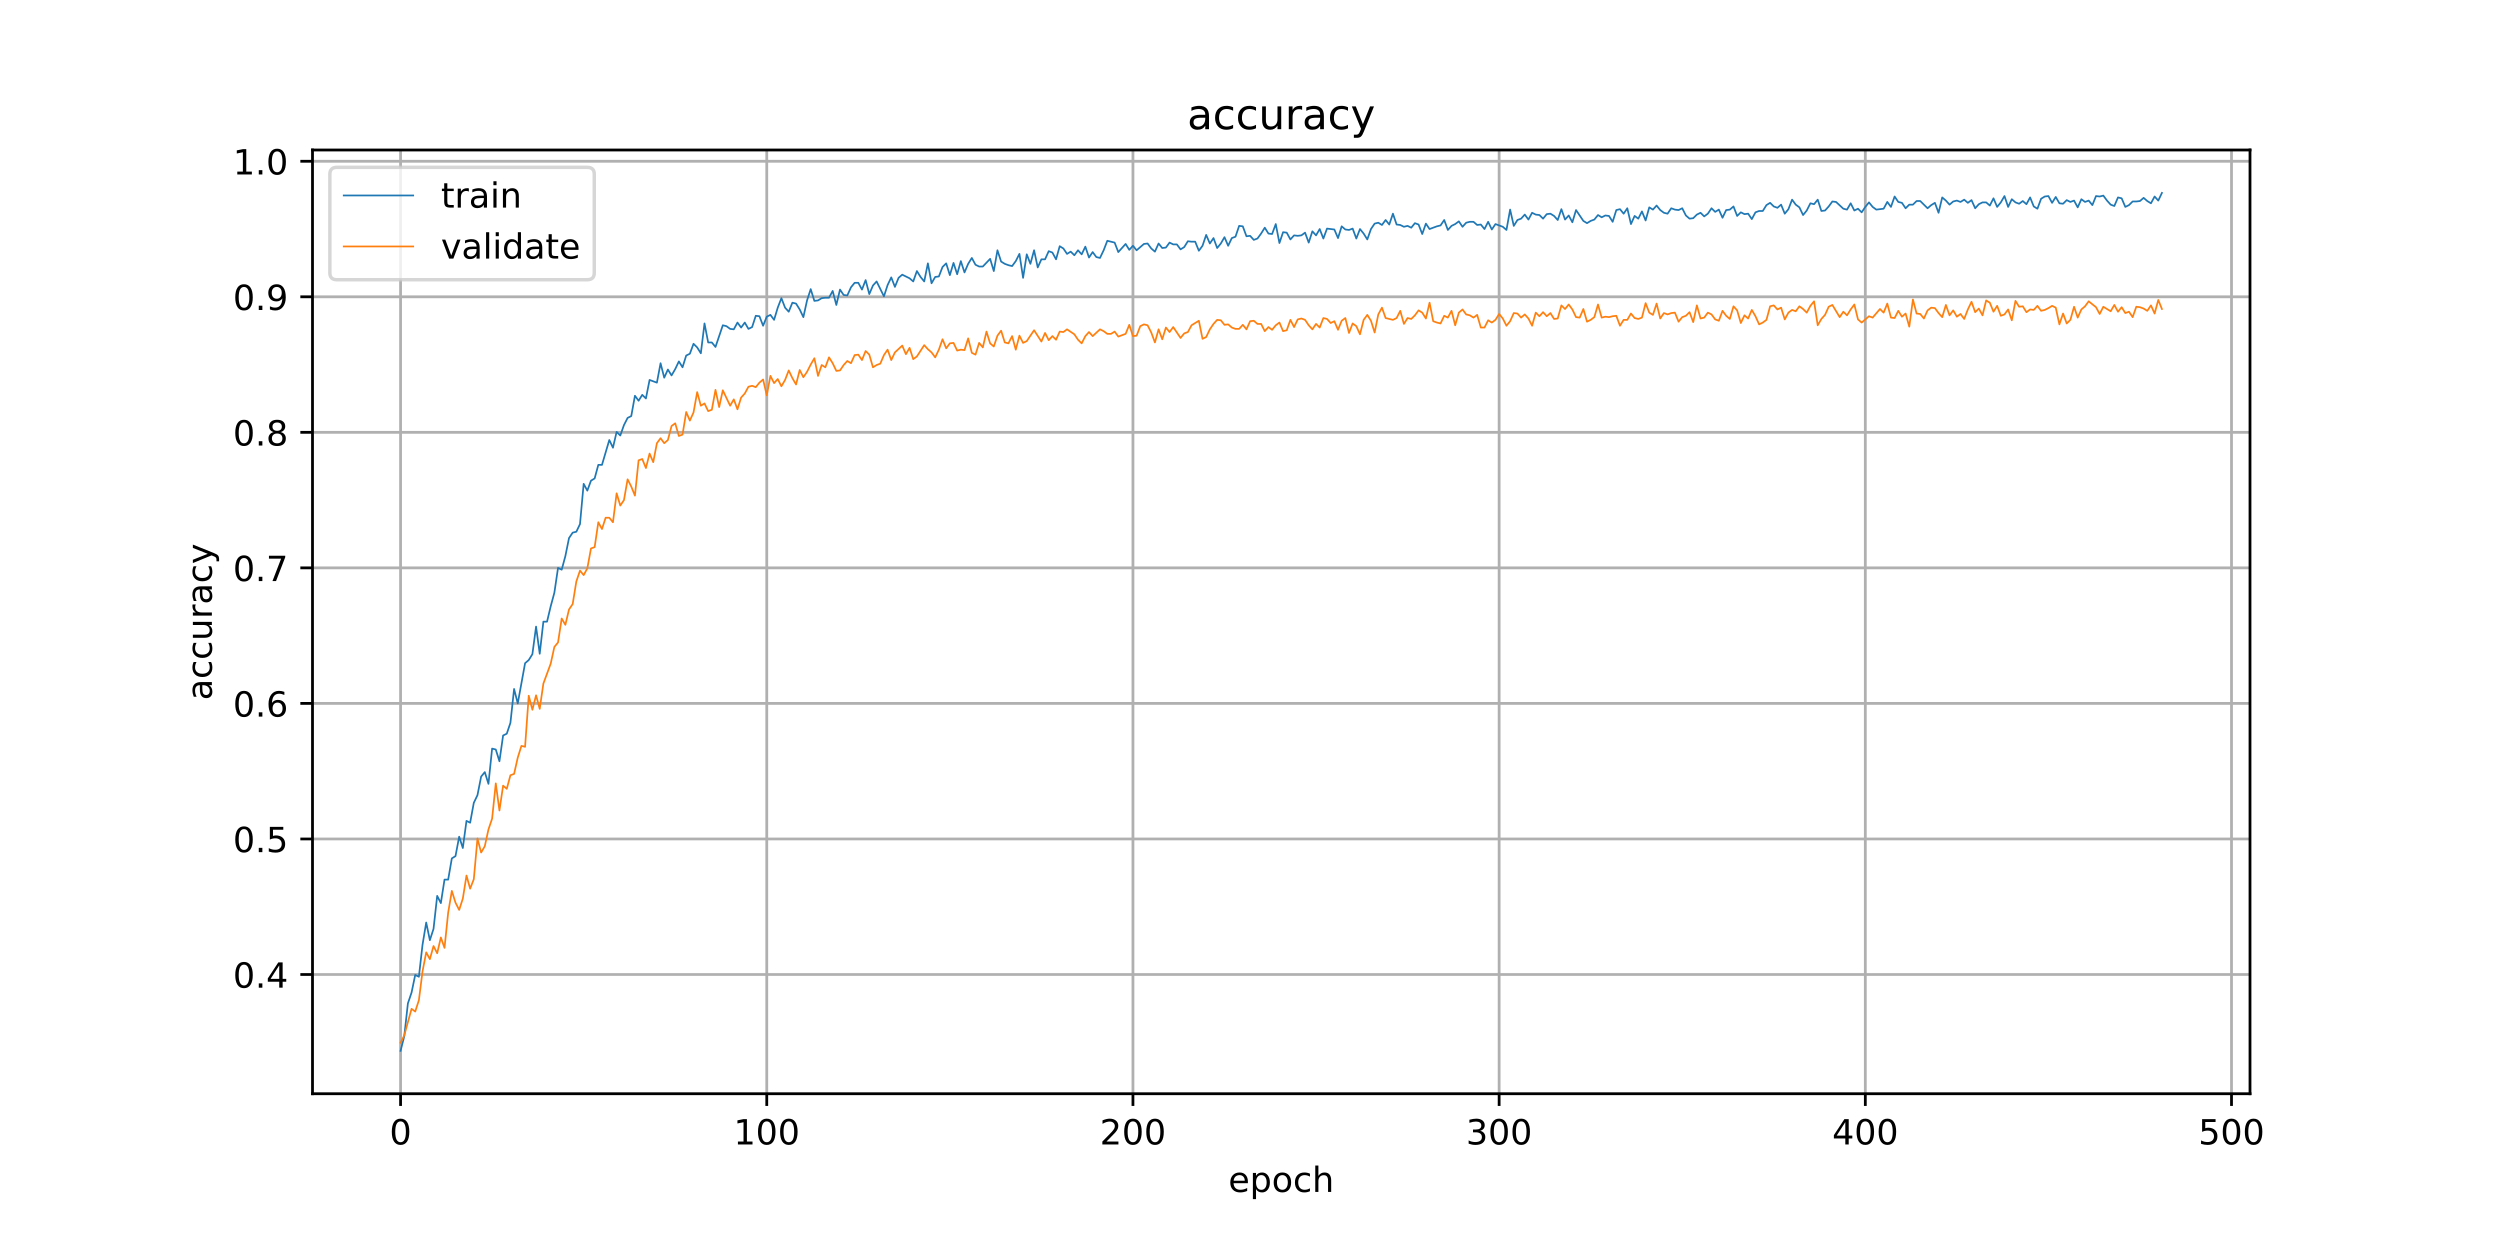 <?xml version="1.0" encoding="utf-8" standalone="no"?>
<!DOCTYPE svg PUBLIC "-//W3C//DTD SVG 1.1//EN"
  "http://www.w3.org/Graphics/SVG/1.1/DTD/svg11.dtd">
<!-- Created with matplotlib (https://matplotlib.org/) -->
<svg height="360pt" version="1.1" viewBox="0 0 720 360" width="720pt" xmlns="http://www.w3.org/2000/svg" xmlns:xlink="http://www.w3.org/1999/xlink">
 <defs>
  <style type="text/css">
*{stroke-linecap:butt;stroke-linejoin:round;}
  </style>
 </defs>
 <g id="figure_1">
  <g id="patch_1">
   <path d="M 0 360 
L 720 360 
L 720 0 
L 0 0 
z
" style="fill:#ffffff;"/>
  </g>
  <g id="axes_1">
   <g id="patch_2">
    <path d="M 90 315 
L 648 315 
L 648 43.2 
L 90 43.2 
z
" style="fill:#ffffff;"/>
   </g>
   <g id="matplotlib.axis_1">
    <g id="xtick_1">
     <g id="line2d_1">
      <path clip-path="url(#pccf781654f)" d="M 115.364 315 
L 115.364 43.2 
" style="fill:none;stroke:#b0b0b0;stroke-linecap:square;stroke-width:0.8;"/>
     </g>
     <g id="line2d_2">
      <defs>
       <path d="M 0 0 
L 0 3.5 
" id="ma225ff5345" style="stroke:#000000;stroke-width:0.8;"/>
      </defs>
      <g>
       <use style="stroke:#000000;stroke-width:0.8;" x="115.364" xlink:href="#ma225ff5345" y="315"/>
      </g>
     </g>
     <g id="text_1">
      <!-- 0 -->
      <defs>
       <path d="M 31.781 66.406 
Q 24.172 66.406 20.328 58.906 
Q 16.5 51.422 16.5 36.375 
Q 16.5 21.391 20.328 13.891 
Q 24.172 6.391 31.781 6.391 
Q 39.453 6.391 43.281 13.891 
Q 47.125 21.391 47.125 36.375 
Q 47.125 51.422 43.281 58.906 
Q 39.453 66.406 31.781 66.406 
z
M 31.781 74.219 
Q 44.047 74.219 50.516 64.516 
Q 56.984 54.828 56.984 36.375 
Q 56.984 17.969 50.516 8.266 
Q 44.047 -1.422 31.781 -1.422 
Q 19.531 -1.422 13.062 8.266 
Q 6.594 17.969 6.594 36.375 
Q 6.594 54.828 13.062 64.516 
Q 19.531 74.219 31.781 74.219 
z
" id="DejaVuSans-48"/>
      </defs>
      <g transform="translate(112.182 329.598)scale(0.1 -0.1)">
       <use xlink:href="#DejaVuSans-48"/>
      </g>
     </g>
    </g>
    <g id="xtick_2">
     <g id="line2d_3">
      <path clip-path="url(#pccf781654f)" d="M 220.826 315 
L 220.826 43.2 
" style="fill:none;stroke:#b0b0b0;stroke-linecap:square;stroke-width:0.8;"/>
     </g>
     <g id="line2d_4">
      <g>
       <use style="stroke:#000000;stroke-width:0.8;" x="220.826" xlink:href="#ma225ff5345" y="315"/>
      </g>
     </g>
     <g id="text_2">
      <!-- 100 -->
      <defs>
       <path d="M 12.406 8.297 
L 28.516 8.297 
L 28.516 63.922 
L 10.984 60.406 
L 10.984 69.391 
L 28.422 72.906 
L 38.281 72.906 
L 38.281 8.297 
L 54.391 8.297 
L 54.391 0 
L 12.406 0 
z
" id="DejaVuSans-49"/>
      </defs>
      <g transform="translate(211.282 329.598)scale(0.1 -0.1)">
       <use xlink:href="#DejaVuSans-49"/>
       <use x="63.623" xlink:href="#DejaVuSans-48"/>
       <use x="127.246" xlink:href="#DejaVuSans-48"/>
      </g>
     </g>
    </g>
    <g id="xtick_3">
     <g id="line2d_5">
      <path clip-path="url(#pccf781654f)" d="M 326.288 315 
L 326.288 43.2 
" style="fill:none;stroke:#b0b0b0;stroke-linecap:square;stroke-width:0.8;"/>
     </g>
     <g id="line2d_6">
      <g>
       <use style="stroke:#000000;stroke-width:0.8;" x="326.288" xlink:href="#ma225ff5345" y="315"/>
      </g>
     </g>
     <g id="text_3">
      <!-- 200 -->
      <defs>
       <path d="M 19.188 8.297 
L 53.609 8.297 
L 53.609 0 
L 7.328 0 
L 7.328 8.297 
Q 12.938 14.109 22.625 23.891 
Q 32.328 33.688 34.812 36.531 
Q 39.547 41.844 41.422 45.531 
Q 43.312 49.219 43.312 52.781 
Q 43.312 58.594 39.234 62.25 
Q 35.156 65.922 28.609 65.922 
Q 23.969 65.922 18.812 64.312 
Q 13.672 62.703 7.812 59.422 
L 7.812 69.391 
Q 13.766 71.781 18.938 73 
Q 24.125 74.219 28.422 74.219 
Q 39.75 74.219 46.484 68.547 
Q 53.219 62.891 53.219 53.422 
Q 53.219 48.922 51.531 44.891 
Q 49.859 40.875 45.406 35.406 
Q 44.188 33.984 37.641 27.219 
Q 31.109 20.453 19.188 8.297 
z
" id="DejaVuSans-50"/>
      </defs>
      <g transform="translate(316.744 329.598)scale(0.1 -0.1)">
       <use xlink:href="#DejaVuSans-50"/>
       <use x="63.623" xlink:href="#DejaVuSans-48"/>
       <use x="127.246" xlink:href="#DejaVuSans-48"/>
      </g>
     </g>
    </g>
    <g id="xtick_4">
     <g id="line2d_7">
      <path clip-path="url(#pccf781654f)" d="M 431.75 315 
L 431.75 43.2 
" style="fill:none;stroke:#b0b0b0;stroke-linecap:square;stroke-width:0.8;"/>
     </g>
     <g id="line2d_8">
      <g>
       <use style="stroke:#000000;stroke-width:0.8;" x="431.75" xlink:href="#ma225ff5345" y="315"/>
      </g>
     </g>
     <g id="text_4">
      <!-- 300 -->
      <defs>
       <path d="M 40.578 39.312 
Q 47.656 37.797 51.625 33 
Q 55.609 28.219 55.609 21.188 
Q 55.609 10.406 48.188 4.484 
Q 40.766 -1.422 27.094 -1.422 
Q 22.516 -1.422 17.656 -0.516 
Q 12.797 0.391 7.625 2.203 
L 7.625 11.719 
Q 11.719 9.328 16.594 8.109 
Q 21.484 6.891 26.812 6.891 
Q 36.078 6.891 40.938 10.547 
Q 45.797 14.203 45.797 21.188 
Q 45.797 27.641 41.281 31.266 
Q 36.766 34.906 28.719 34.906 
L 20.219 34.906 
L 20.219 43.016 
L 29.109 43.016 
Q 36.375 43.016 40.234 45.922 
Q 44.094 48.828 44.094 54.297 
Q 44.094 59.906 40.109 62.906 
Q 36.141 65.922 28.719 65.922 
Q 24.656 65.922 20.016 65.031 
Q 15.375 64.156 9.812 62.312 
L 9.812 71.094 
Q 15.438 72.656 20.344 73.438 
Q 25.25 74.219 29.594 74.219 
Q 40.828 74.219 47.359 69.109 
Q 53.906 64.016 53.906 55.328 
Q 53.906 49.266 50.438 45.094 
Q 46.969 40.922 40.578 39.312 
z
" id="DejaVuSans-51"/>
      </defs>
      <g transform="translate(422.206 329.598)scale(0.1 -0.1)">
       <use xlink:href="#DejaVuSans-51"/>
       <use x="63.623" xlink:href="#DejaVuSans-48"/>
       <use x="127.246" xlink:href="#DejaVuSans-48"/>
      </g>
     </g>
    </g>
    <g id="xtick_5">
     <g id="line2d_9">
      <path clip-path="url(#pccf781654f)" d="M 537.212 315 
L 537.212 43.2 
" style="fill:none;stroke:#b0b0b0;stroke-linecap:square;stroke-width:0.8;"/>
     </g>
     <g id="line2d_10">
      <g>
       <use style="stroke:#000000;stroke-width:0.8;" x="537.212" xlink:href="#ma225ff5345" y="315"/>
      </g>
     </g>
     <g id="text_5">
      <!-- 400 -->
      <defs>
       <path d="M 37.797 64.312 
L 12.891 25.391 
L 37.797 25.391 
z
M 35.203 72.906 
L 47.609 72.906 
L 47.609 25.391 
L 58.016 25.391 
L 58.016 17.188 
L 47.609 17.188 
L 47.609 0 
L 37.797 0 
L 37.797 17.188 
L 4.891 17.188 
L 4.891 26.703 
z
" id="DejaVuSans-52"/>
      </defs>
      <g transform="translate(527.668 329.598)scale(0.1 -0.1)">
       <use xlink:href="#DejaVuSans-52"/>
       <use x="63.623" xlink:href="#DejaVuSans-48"/>
       <use x="127.246" xlink:href="#DejaVuSans-48"/>
      </g>
     </g>
    </g>
    <g id="xtick_6">
     <g id="line2d_11">
      <path clip-path="url(#pccf781654f)" d="M 642.674 315 
L 642.674 43.2 
" style="fill:none;stroke:#b0b0b0;stroke-linecap:square;stroke-width:0.8;"/>
     </g>
     <g id="line2d_12">
      <g>
       <use style="stroke:#000000;stroke-width:0.8;" x="642.674" xlink:href="#ma225ff5345" y="315"/>
      </g>
     </g>
     <g id="text_6">
      <!-- 500 -->
      <defs>
       <path d="M 10.797 72.906 
L 49.516 72.906 
L 49.516 64.594 
L 19.828 64.594 
L 19.828 46.734 
Q 21.969 47.469 24.109 47.828 
Q 26.266 48.188 28.422 48.188 
Q 40.625 48.188 47.75 41.5 
Q 54.891 34.812 54.891 23.391 
Q 54.891 11.625 47.562 5.094 
Q 40.234 -1.422 26.906 -1.422 
Q 22.312 -1.422 17.547 -0.641 
Q 12.797 0.141 7.719 1.703 
L 7.719 11.625 
Q 12.109 9.234 16.797 8.062 
Q 21.484 6.891 26.703 6.891 
Q 35.156 6.891 40.078 11.328 
Q 45.016 15.766 45.016 23.391 
Q 45.016 31 40.078 35.438 
Q 35.156 39.891 26.703 39.891 
Q 22.75 39.891 18.812 39.016 
Q 14.891 38.141 10.797 36.281 
z
" id="DejaVuSans-53"/>
      </defs>
      <g transform="translate(633.13 329.598)scale(0.1 -0.1)">
       <use xlink:href="#DejaVuSans-53"/>
       <use x="63.623" xlink:href="#DejaVuSans-48"/>
       <use x="127.246" xlink:href="#DejaVuSans-48"/>
      </g>
     </g>
    </g>
    <g id="text_7">
     <!-- epoch -->
     <defs>
      <path d="M 56.203 29.594 
L 56.203 25.203 
L 14.891 25.203 
Q 15.484 15.922 20.484 11.062 
Q 25.484 6.203 34.422 6.203 
Q 39.594 6.203 44.453 7.469 
Q 49.312 8.734 54.109 11.281 
L 54.109 2.781 
Q 49.266 0.734 44.188 -0.344 
Q 39.109 -1.422 33.891 -1.422 
Q 20.797 -1.422 13.156 6.188 
Q 5.516 13.812 5.516 26.812 
Q 5.516 40.234 12.766 48.109 
Q 20.016 56 32.328 56 
Q 43.359 56 49.781 48.891 
Q 56.203 41.797 56.203 29.594 
z
M 47.219 32.234 
Q 47.125 39.594 43.094 43.984 
Q 39.062 48.391 32.422 48.391 
Q 24.906 48.391 20.391 44.141 
Q 15.875 39.891 15.188 32.172 
z
" id="DejaVuSans-101"/>
      <path d="M 18.109 8.203 
L 18.109 -20.797 
L 9.078 -20.797 
L 9.078 54.688 
L 18.109 54.688 
L 18.109 46.391 
Q 20.953 51.266 25.266 53.625 
Q 29.594 56 35.594 56 
Q 45.562 56 51.781 48.094 
Q 58.016 40.188 58.016 27.297 
Q 58.016 14.406 51.781 6.484 
Q 45.562 -1.422 35.594 -1.422 
Q 29.594 -1.422 25.266 0.953 
Q 20.953 3.328 18.109 8.203 
z
M 48.688 27.297 
Q 48.688 37.203 44.609 42.844 
Q 40.531 48.484 33.406 48.484 
Q 26.266 48.484 22.188 42.844 
Q 18.109 37.203 18.109 27.297 
Q 18.109 17.391 22.188 11.75 
Q 26.266 6.109 33.406 6.109 
Q 40.531 6.109 44.609 11.75 
Q 48.688 17.391 48.688 27.297 
z
" id="DejaVuSans-112"/>
      <path d="M 30.609 48.391 
Q 23.391 48.391 19.188 42.75 
Q 14.984 37.109 14.984 27.297 
Q 14.984 17.484 19.156 11.844 
Q 23.344 6.203 30.609 6.203 
Q 37.797 6.203 41.984 11.859 
Q 46.188 17.531 46.188 27.297 
Q 46.188 37.016 41.984 42.703 
Q 37.797 48.391 30.609 48.391 
z
M 30.609 56 
Q 42.328 56 49.016 48.375 
Q 55.719 40.766 55.719 27.297 
Q 55.719 13.875 49.016 6.219 
Q 42.328 -1.422 30.609 -1.422 
Q 18.844 -1.422 12.172 6.219 
Q 5.516 13.875 5.516 27.297 
Q 5.516 40.766 12.172 48.375 
Q 18.844 56 30.609 56 
z
" id="DejaVuSans-111"/>
      <path d="M 48.781 52.594 
L 48.781 44.188 
Q 44.969 46.297 41.141 47.344 
Q 37.312 48.391 33.406 48.391 
Q 24.656 48.391 19.812 42.844 
Q 14.984 37.312 14.984 27.297 
Q 14.984 17.281 19.812 11.734 
Q 24.656 6.203 33.406 6.203 
Q 37.312 6.203 41.141 7.25 
Q 44.969 8.297 48.781 10.406 
L 48.781 2.094 
Q 45.016 0.344 40.984 -0.531 
Q 36.969 -1.422 32.422 -1.422 
Q 20.062 -1.422 12.781 6.344 
Q 5.516 14.109 5.516 27.297 
Q 5.516 40.672 12.859 48.328 
Q 20.219 56 33.016 56 
Q 37.156 56 41.109 55.141 
Q 45.062 54.297 48.781 52.594 
z
" id="DejaVuSans-99"/>
      <path d="M 54.891 33.016 
L 54.891 0 
L 45.906 0 
L 45.906 32.719 
Q 45.906 40.484 42.875 44.328 
Q 39.844 48.188 33.797 48.188 
Q 26.516 48.188 22.312 43.547 
Q 18.109 38.922 18.109 30.906 
L 18.109 0 
L 9.078 0 
L 9.078 75.984 
L 18.109 75.984 
L 18.109 46.188 
Q 21.344 51.125 25.703 53.562 
Q 30.078 56 35.797 56 
Q 45.219 56 50.047 50.172 
Q 54.891 44.344 54.891 33.016 
z
" id="DejaVuSans-104"/>
     </defs>
     <g transform="translate(353.772 343.277)scale(0.1 -0.1)">
      <use xlink:href="#DejaVuSans-101"/>
      <use x="61.523" xlink:href="#DejaVuSans-112"/>
      <use x="125" xlink:href="#DejaVuSans-111"/>
      <use x="186.182" xlink:href="#DejaVuSans-99"/>
      <use x="241.162" xlink:href="#DejaVuSans-104"/>
     </g>
    </g>
   </g>
   <g id="matplotlib.axis_2">
    <g id="ytick_1">
     <g id="line2d_13">
      <path clip-path="url(#pccf781654f)" d="M 90 280.656 
L 648 280.656 
" style="fill:none;stroke:#b0b0b0;stroke-linecap:square;stroke-width:0.8;"/>
     </g>
     <g id="line2d_14">
      <defs>
       <path d="M 0 0 
L -3.5 0 
" id="m54bd49e333" style="stroke:#000000;stroke-width:0.8;"/>
      </defs>
      <g>
       <use style="stroke:#000000;stroke-width:0.8;" x="90" xlink:href="#m54bd49e333" y="280.656"/>
      </g>
     </g>
     <g id="text_8">
      <!-- 0.4 -->
      <defs>
       <path d="M 10.688 12.406 
L 21 12.406 
L 21 0 
L 10.688 0 
z
" id="DejaVuSans-46"/>
      </defs>
      <g transform="translate(67.097 284.455)scale(0.1 -0.1)">
       <use xlink:href="#DejaVuSans-48"/>
       <use x="63.623" xlink:href="#DejaVuSans-46"/>
       <use x="95.41" xlink:href="#DejaVuSans-52"/>
      </g>
     </g>
    </g>
    <g id="ytick_2">
     <g id="line2d_15">
      <path clip-path="url(#pccf781654f)" d="M 90 241.621 
L 648 241.621 
" style="fill:none;stroke:#b0b0b0;stroke-linecap:square;stroke-width:0.8;"/>
     </g>
     <g id="line2d_16">
      <g>
       <use style="stroke:#000000;stroke-width:0.8;" x="90" xlink:href="#m54bd49e333" y="241.621"/>
      </g>
     </g>
     <g id="text_9">
      <!-- 0.5 -->
      <g transform="translate(67.097 245.42)scale(0.1 -0.1)">
       <use xlink:href="#DejaVuSans-48"/>
       <use x="63.623" xlink:href="#DejaVuSans-46"/>
       <use x="95.41" xlink:href="#DejaVuSans-53"/>
      </g>
     </g>
    </g>
    <g id="ytick_3">
     <g id="line2d_17">
      <path clip-path="url(#pccf781654f)" d="M 90 202.586 
L 648 202.586 
" style="fill:none;stroke:#b0b0b0;stroke-linecap:square;stroke-width:0.8;"/>
     </g>
     <g id="line2d_18">
      <g>
       <use style="stroke:#000000;stroke-width:0.8;" x="90" xlink:href="#m54bd49e333" y="202.586"/>
      </g>
     </g>
     <g id="text_10">
      <!-- 0.6 -->
      <defs>
       <path d="M 33.016 40.375 
Q 26.375 40.375 22.484 35.828 
Q 18.609 31.297 18.609 23.391 
Q 18.609 15.531 22.484 10.953 
Q 26.375 6.391 33.016 6.391 
Q 39.656 6.391 43.531 10.953 
Q 47.406 15.531 47.406 23.391 
Q 47.406 31.297 43.531 35.828 
Q 39.656 40.375 33.016 40.375 
z
M 52.594 71.297 
L 52.594 62.312 
Q 48.875 64.062 45.094 64.984 
Q 41.312 65.922 37.594 65.922 
Q 27.828 65.922 22.672 59.328 
Q 17.531 52.734 16.797 39.406 
Q 19.672 43.656 24.016 45.922 
Q 28.375 48.188 33.594 48.188 
Q 44.578 48.188 50.953 41.516 
Q 57.328 34.859 57.328 23.391 
Q 57.328 12.156 50.688 5.359 
Q 44.047 -1.422 33.016 -1.422 
Q 20.359 -1.422 13.672 8.266 
Q 6.984 17.969 6.984 36.375 
Q 6.984 53.656 15.188 63.938 
Q 23.391 74.219 37.203 74.219 
Q 40.922 74.219 44.703 73.484 
Q 48.484 72.75 52.594 71.297 
z
" id="DejaVuSans-54"/>
      </defs>
      <g transform="translate(67.097 206.385)scale(0.1 -0.1)">
       <use xlink:href="#DejaVuSans-48"/>
       <use x="63.623" xlink:href="#DejaVuSans-46"/>
       <use x="95.41" xlink:href="#DejaVuSans-54"/>
      </g>
     </g>
    </g>
    <g id="ytick_4">
     <g id="line2d_19">
      <path clip-path="url(#pccf781654f)" d="M 90 163.551 
L 648 163.551 
" style="fill:none;stroke:#b0b0b0;stroke-linecap:square;stroke-width:0.8;"/>
     </g>
     <g id="line2d_20">
      <g>
       <use style="stroke:#000000;stroke-width:0.8;" x="90" xlink:href="#m54bd49e333" y="163.551"/>
      </g>
     </g>
     <g id="text_11">
      <!-- 0.7 -->
      <defs>
       <path d="M 8.203 72.906 
L 55.078 72.906 
L 55.078 68.703 
L 28.609 0 
L 18.312 0 
L 43.219 64.594 
L 8.203 64.594 
z
" id="DejaVuSans-55"/>
      </defs>
      <g transform="translate(67.097 167.35)scale(0.1 -0.1)">
       <use xlink:href="#DejaVuSans-48"/>
       <use x="63.623" xlink:href="#DejaVuSans-46"/>
       <use x="95.41" xlink:href="#DejaVuSans-55"/>
      </g>
     </g>
    </g>
    <g id="ytick_5">
     <g id="line2d_21">
      <path clip-path="url(#pccf781654f)" d="M 90 124.516 
L 648 124.516 
" style="fill:none;stroke:#b0b0b0;stroke-linecap:square;stroke-width:0.8;"/>
     </g>
     <g id="line2d_22">
      <g>
       <use style="stroke:#000000;stroke-width:0.8;" x="90" xlink:href="#m54bd49e333" y="124.516"/>
      </g>
     </g>
     <g id="text_12">
      <!-- 0.8 -->
      <defs>
       <path d="M 31.781 34.625 
Q 24.75 34.625 20.719 30.859 
Q 16.703 27.094 16.703 20.516 
Q 16.703 13.922 20.719 10.156 
Q 24.75 6.391 31.781 6.391 
Q 38.812 6.391 42.859 10.172 
Q 46.922 13.969 46.922 20.516 
Q 46.922 27.094 42.891 30.859 
Q 38.875 34.625 31.781 34.625 
z
M 21.922 38.812 
Q 15.578 40.375 12.031 44.719 
Q 8.5 49.078 8.5 55.328 
Q 8.5 64.062 14.719 69.141 
Q 20.953 74.219 31.781 74.219 
Q 42.672 74.219 48.875 69.141 
Q 55.078 64.062 55.078 55.328 
Q 55.078 49.078 51.531 44.719 
Q 48 40.375 41.703 38.812 
Q 48.828 37.156 52.797 32.312 
Q 56.781 27.484 56.781 20.516 
Q 56.781 9.906 50.312 4.234 
Q 43.844 -1.422 31.781 -1.422 
Q 19.734 -1.422 13.25 4.234 
Q 6.781 9.906 6.781 20.516 
Q 6.781 27.484 10.781 32.312 
Q 14.797 37.156 21.922 38.812 
z
M 18.312 54.391 
Q 18.312 48.734 21.844 45.562 
Q 25.391 42.391 31.781 42.391 
Q 38.141 42.391 41.719 45.562 
Q 45.312 48.734 45.312 54.391 
Q 45.312 60.062 41.719 63.234 
Q 38.141 66.406 31.781 66.406 
Q 25.391 66.406 21.844 63.234 
Q 18.312 60.062 18.312 54.391 
z
" id="DejaVuSans-56"/>
      </defs>
      <g transform="translate(67.097 128.315)scale(0.1 -0.1)">
       <use xlink:href="#DejaVuSans-48"/>
       <use x="63.623" xlink:href="#DejaVuSans-46"/>
       <use x="95.41" xlink:href="#DejaVuSans-56"/>
      </g>
     </g>
    </g>
    <g id="ytick_6">
     <g id="line2d_23">
      <path clip-path="url(#pccf781654f)" d="M 90 85.481 
L 648 85.481 
" style="fill:none;stroke:#b0b0b0;stroke-linecap:square;stroke-width:0.8;"/>
     </g>
     <g id="line2d_24">
      <g>
       <use style="stroke:#000000;stroke-width:0.8;" x="90" xlink:href="#m54bd49e333" y="85.481"/>
      </g>
     </g>
     <g id="text_13">
      <!-- 0.9 -->
      <defs>
       <path d="M 10.984 1.516 
L 10.984 10.5 
Q 14.703 8.734 18.5 7.812 
Q 22.312 6.891 25.984 6.891 
Q 35.75 6.891 40.891 13.453 
Q 46.047 20.016 46.781 33.406 
Q 43.953 29.203 39.594 26.953 
Q 35.25 24.703 29.984 24.703 
Q 19.047 24.703 12.672 31.312 
Q 6.297 37.938 6.297 49.422 
Q 6.297 60.641 12.938 67.422 
Q 19.578 74.219 30.609 74.219 
Q 43.266 74.219 49.922 64.516 
Q 56.594 54.828 56.594 36.375 
Q 56.594 19.141 48.406 8.859 
Q 40.234 -1.422 26.422 -1.422 
Q 22.703 -1.422 18.891 -0.688 
Q 15.094 0.047 10.984 1.516 
z
M 30.609 32.422 
Q 37.25 32.422 41.125 36.953 
Q 45.016 41.5 45.016 49.422 
Q 45.016 57.281 41.125 61.844 
Q 37.25 66.406 30.609 66.406 
Q 23.969 66.406 20.094 61.844 
Q 16.219 57.281 16.219 49.422 
Q 16.219 41.5 20.094 36.953 
Q 23.969 32.422 30.609 32.422 
z
" id="DejaVuSans-57"/>
      </defs>
      <g transform="translate(67.097 89.281)scale(0.1 -0.1)">
       <use xlink:href="#DejaVuSans-48"/>
       <use x="63.623" xlink:href="#DejaVuSans-46"/>
       <use x="95.41" xlink:href="#DejaVuSans-57"/>
      </g>
     </g>
    </g>
    <g id="ytick_7">
     <g id="line2d_25">
      <path clip-path="url(#pccf781654f)" d="M 90 46.446 
L 648 46.446 
" style="fill:none;stroke:#b0b0b0;stroke-linecap:square;stroke-width:0.8;"/>
     </g>
     <g id="line2d_26">
      <g>
       <use style="stroke:#000000;stroke-width:0.8;" x="90" xlink:href="#m54bd49e333" y="46.446"/>
      </g>
     </g>
     <g id="text_14">
      <!-- 1.0 -->
      <g transform="translate(67.097 50.246)scale(0.1 -0.1)">
       <use xlink:href="#DejaVuSans-49"/>
       <use x="63.623" xlink:href="#DejaVuSans-46"/>
       <use x="95.41" xlink:href="#DejaVuSans-48"/>
      </g>
     </g>
    </g>
    <g id="text_15">
     <!-- accuracy -->
     <defs>
      <path d="M 34.281 27.484 
Q 23.391 27.484 19.188 25 
Q 14.984 22.516 14.984 16.5 
Q 14.984 11.719 18.141 8.906 
Q 21.297 6.109 26.703 6.109 
Q 34.188 6.109 38.703 11.406 
Q 43.219 16.703 43.219 25.484 
L 43.219 27.484 
z
M 52.203 31.203 
L 52.203 0 
L 43.219 0 
L 43.219 8.297 
Q 40.141 3.328 35.547 0.953 
Q 30.953 -1.422 24.312 -1.422 
Q 15.922 -1.422 10.953 3.297 
Q 6 8.016 6 15.922 
Q 6 25.141 12.172 29.828 
Q 18.359 34.516 30.609 34.516 
L 43.219 34.516 
L 43.219 35.406 
Q 43.219 41.609 39.141 45 
Q 35.062 48.391 27.688 48.391 
Q 23 48.391 18.547 47.266 
Q 14.109 46.141 10.016 43.891 
L 10.016 52.203 
Q 14.938 54.109 19.578 55.047 
Q 24.219 56 28.609 56 
Q 40.484 56 46.344 49.844 
Q 52.203 43.703 52.203 31.203 
z
" id="DejaVuSans-97"/>
      <path d="M 8.5 21.578 
L 8.5 54.688 
L 17.484 54.688 
L 17.484 21.922 
Q 17.484 14.156 20.5 10.266 
Q 23.531 6.391 29.594 6.391 
Q 36.859 6.391 41.078 11.031 
Q 45.312 15.672 45.312 23.688 
L 45.312 54.688 
L 54.297 54.688 
L 54.297 0 
L 45.312 0 
L 45.312 8.406 
Q 42.047 3.422 37.719 1 
Q 33.406 -1.422 27.688 -1.422 
Q 18.266 -1.422 13.375 4.438 
Q 8.5 10.297 8.5 21.578 
z
M 31.109 56 
z
" id="DejaVuSans-117"/>
      <path d="M 41.109 46.297 
Q 39.594 47.172 37.812 47.578 
Q 36.031 48 33.891 48 
Q 26.266 48 22.188 43.047 
Q 18.109 38.094 18.109 28.812 
L 18.109 0 
L 9.078 0 
L 9.078 54.688 
L 18.109 54.688 
L 18.109 46.188 
Q 20.953 51.172 25.484 53.578 
Q 30.031 56 36.531 56 
Q 37.453 56 38.578 55.875 
Q 39.703 55.766 41.062 55.516 
z
" id="DejaVuSans-114"/>
      <path d="M 32.172 -5.078 
Q 28.375 -14.844 24.75 -17.812 
Q 21.141 -20.797 15.094 -20.797 
L 7.906 -20.797 
L 7.906 -13.281 
L 13.188 -13.281 
Q 16.891 -13.281 18.938 -11.516 
Q 21 -9.766 23.484 -3.219 
L 25.094 0.875 
L 2.984 54.688 
L 12.5 54.688 
L 29.594 11.922 
L 46.688 54.688 
L 56.203 54.688 
z
" id="DejaVuSans-121"/>
     </defs>
     <g transform="translate(61.017 201.659)rotate(-90)scale(0.1 -0.1)">
      <use xlink:href="#DejaVuSans-97"/>
      <use x="61.279" xlink:href="#DejaVuSans-99"/>
      <use x="116.26" xlink:href="#DejaVuSans-99"/>
      <use x="171.24" xlink:href="#DejaVuSans-117"/>
      <use x="234.619" xlink:href="#DejaVuSans-114"/>
      <use x="275.732" xlink:href="#DejaVuSans-97"/>
      <use x="337.012" xlink:href="#DejaVuSans-99"/>
      <use x="391.992" xlink:href="#DejaVuSans-121"/>
     </g>
    </g>
   </g>
   <g id="line2d_27">
    <path clip-path="url(#pccf781654f)" d="M 115.364 302.645 
L 116.418 298.482 
L 117.473 288.983 
L 118.528 285.86 
L 119.582 280.786 
L 120.637 281.306 
L 121.691 272.068 
L 122.746 265.692 
L 123.801 270.767 
L 124.855 267.514 
L 125.91 258.016 
L 126.964 260.097 
L 128.019 253.331 
L 129.074 253.331 
L 130.128 247.216 
L 131.183 246.565 
L 132.238 240.97 
L 133.292 244.223 
L 134.347 236.416 
L 135.401 236.937 
L 136.456 231.212 
L 137.511 229 
L 138.565 223.665 
L 139.62 222.364 
L 140.675 225.747 
L 141.729 215.598 
L 142.784 215.858 
L 143.838 219.241 
L 144.893 211.824 
L 145.948 211.304 
L 147.002 208.181 
L 148.057 198.422 
L 149.112 202.586 
L 151.221 191.006 
L 152.275 190.095 
L 153.33 188.403 
L 154.385 180.466 
L 155.439 188.273 
L 156.494 179.035 
L 157.548 179.035 
L 158.603 174.611 
L 159.658 170.707 
L 160.712 163.551 
L 161.767 164.072 
L 162.822 160.168 
L 163.876 154.963 
L 164.931 153.402 
L 165.985 153.142 
L 167.04 150.93 
L 168.095 139.349 
L 169.149 141.301 
L 170.204 138.439 
L 171.259 137.788 
L 172.313 133.885 
L 173.368 133.885 
L 175.477 126.728 
L 176.532 128.94 
L 177.586 124.386 
L 178.641 125.427 
L 179.696 122.434 
L 180.75 120.352 
L 181.805 119.832 
L 182.859 113.977 
L 183.914 115.408 
L 184.969 113.717 
L 186.023 114.757 
L 187.078 109.423 
L 189.187 110.203 
L 190.242 104.608 
L 191.296 108.772 
L 192.351 106.43 
L 193.406 108.122 
L 194.46 106.3 
L 195.515 104.088 
L 196.569 105.779 
L 197.624 102.396 
L 198.679 101.876 
L 199.733 99.013 
L 200.788 100.054 
L 201.843 101.746 
L 202.897 93.158 
L 203.952 98.623 
L 205.006 98.623 
L 206.061 99.924 
L 208.17 93.679 
L 209.225 93.939 
L 210.28 94.72 
L 211.334 94.85 
L 212.389 92.898 
L 213.443 94.329 
L 214.498 92.898 
L 215.553 94.72 
L 216.607 94.199 
L 217.662 90.946 
L 218.716 91.076 
L 219.771 93.809 
L 220.826 91.206 
L 221.88 90.686 
L 222.935 92.117 
L 223.99 88.604 
L 225.044 85.872 
L 226.099 88.604 
L 227.153 89.775 
L 228.208 87.173 
L 229.263 87.433 
L 230.317 89.125 
L 231.372 91.337 
L 232.427 86.522 
L 233.481 83.269 
L 234.536 86.652 
L 235.59 86.522 
L 236.645 85.872 
L 237.7 85.742 
L 238.754 85.742 
L 239.809 83.79 
L 240.864 87.823 
L 241.918 83.399 
L 242.973 84.961 
L 244.027 85.091 
L 245.082 82.749 
L 246.137 81.448 
L 247.191 81.448 
L 248.246 83.399 
L 249.301 80.667 
L 250.355 84.701 
L 251.41 82.228 
L 252.464 81.057 
L 254.574 85.351 
L 255.628 82.098 
L 256.683 79.886 
L 257.737 82.619 
L 258.792 80.016 
L 259.847 79.106 
L 261.956 80.147 
L 263.011 81.057 
L 264.065 78.065 
L 265.12 79.756 
L 266.174 81.057 
L 267.229 75.853 
L 268.284 81.578 
L 269.338 79.756 
L 270.393 79.626 
L 271.448 76.894 
L 272.502 75.853 
L 273.557 79.236 
L 274.611 75.723 
L 275.666 78.975 
L 276.721 75.202 
L 277.775 78.455 
L 278.83 75.983 
L 279.885 74.291 
L 280.939 76.243 
L 281.994 76.764 
L 283.048 76.764 
L 285.158 74.552 
L 286.212 78.065 
L 287.267 72.079 
L 288.321 75.332 
L 289.376 75.983 
L 290.431 76.373 
L 291.485 76.633 
L 292.54 75.202 
L 293.595 73.12 
L 294.649 80.016 
L 295.704 73.25 
L 296.758 75.983 
L 297.813 72.079 
L 298.868 77.024 
L 299.922 74.682 
L 300.977 74.682 
L 302.032 72.34 
L 303.086 72.73 
L 304.141 74.682 
L 305.195 70.908 
L 306.25 71.559 
L 307.305 73.12 
L 308.359 72.47 
L 309.414 73.511 
L 310.469 72.079 
L 311.523 73.25 
L 312.578 71.038 
L 313.632 74.161 
L 314.687 72.6 
L 315.742 74.031 
L 316.796 74.291 
L 317.851 72.079 
L 318.906 69.347 
L 321.015 69.867 
L 322.069 72.6 
L 324.179 70.258 
L 325.233 71.949 
L 326.288 70.778 
L 327.342 72.079 
L 329.452 70.258 
L 330.506 70.128 
L 331.561 71.559 
L 332.616 72.47 
L 333.67 70.128 
L 334.725 71.429 
L 335.779 71.299 
L 336.834 69.867 
L 337.889 70.388 
L 338.943 70.388 
L 339.998 71.819 
L 341.053 71.169 
L 342.107 69.477 
L 343.162 69.607 
L 344.216 69.607 
L 345.271 72.209 
L 346.326 70.778 
L 347.38 67.655 
L 348.435 70.128 
L 349.49 68.566 
L 350.544 71.429 
L 351.599 70.128 
L 352.653 68.306 
L 353.708 70.778 
L 354.763 68.566 
L 355.817 68.176 
L 356.872 65.053 
L 357.926 65.183 
L 358.981 68.046 
L 360.036 67.916 
L 361.09 69.087 
L 362.145 68.696 
L 363.2 67.265 
L 364.254 65.574 
L 365.309 67.265 
L 366.363 67.395 
L 367.418 64.533 
L 368.473 69.997 
L 369.527 66.875 
L 370.582 67.005 
L 371.637 68.957 
L 372.691 67.785 
L 373.746 67.916 
L 374.8 67.785 
L 375.855 67.005 
L 376.91 69.867 
L 377.964 66.614 
L 379.019 67.785 
L 380.074 65.964 
L 381.128 68.696 
L 382.183 65.834 
L 384.292 66.094 
L 385.347 68.566 
L 386.401 65.183 
L 387.456 66.094 
L 388.51 66.224 
L 389.565 65.834 
L 390.62 68.696 
L 391.674 65.964 
L 392.729 67.265 
L 393.784 68.957 
L 394.838 65.964 
L 395.893 64.402 
L 396.947 64.142 
L 398.002 64.793 
L 399.057 63.362 
L 400.111 64.663 
L 401.166 61.54 
L 402.221 64.663 
L 403.275 64.793 
L 404.33 65.313 
L 405.384 65.053 
L 406.439 65.574 
L 407.494 64.272 
L 408.548 64.663 
L 409.603 67.395 
L 410.658 64.402 
L 411.712 65.964 
L 413.821 65.183 
L 414.876 64.923 
L 415.931 63.362 
L 416.985 66.224 
L 418.04 65.053 
L 419.094 64.533 
L 420.149 63.752 
L 421.204 65.313 
L 422.258 64.142 
L 423.313 63.882 
L 424.368 63.882 
L 425.422 64.793 
L 426.477 64.663 
L 427.531 65.964 
L 428.586 63.882 
L 429.641 66.094 
L 430.695 64.533 
L 432.805 65.313 
L 433.859 66.224 
L 434.914 60.369 
L 435.968 65.053 
L 437.023 63.362 
L 438.078 62.971 
L 439.132 61.8 
L 440.187 63.231 
L 441.242 61.28 
L 442.296 61.8 
L 443.351 61.93 
L 444.405 62.971 
L 445.46 61.67 
L 446.515 61.54 
L 447.569 62.19 
L 448.624 63.362 
L 449.679 60.239 
L 450.733 63.231 
L 451.788 62.06 
L 452.842 64.012 
L 453.897 60.499 
L 456.006 63.622 
L 457.061 64.272 
L 458.115 63.622 
L 459.17 63.231 
L 460.225 61.93 
L 461.279 62.581 
L 462.334 62.06 
L 463.389 62.19 
L 464.443 63.882 
L 465.498 60.499 
L 466.552 60.239 
L 467.607 61.54 
L 468.662 59.979 
L 469.716 64.533 
L 470.771 62.19 
L 471.826 62.971 
L 472.88 60.889 
L 473.935 63.492 
L 474.989 59.718 
L 476.044 60.369 
L 477.099 59.198 
L 478.153 60.499 
L 479.208 61.28 
L 480.263 61.54 
L 481.317 59.979 
L 482.372 60.369 
L 483.426 60.499 
L 484.481 59.979 
L 485.536 62.06 
L 486.59 62.971 
L 487.645 62.841 
L 488.699 61.8 
L 489.754 61.28 
L 490.809 62.321 
L 491.863 61.54 
L 492.918 59.979 
L 493.973 61.019 
L 495.027 60.369 
L 496.082 62.711 
L 497.136 60.499 
L 498.191 60.369 
L 499.246 59.458 
L 500.3 62.19 
L 501.355 61.15 
L 502.41 61.67 
L 503.464 61.54 
L 504.519 63.101 
L 505.573 61.15 
L 506.628 60.759 
L 507.683 60.759 
L 508.737 59.068 
L 509.792 58.417 
L 510.847 59.458 
L 511.901 59.848 
L 512.956 58.938 
L 514.01 61.54 
L 515.065 60.239 
L 516.12 57.506 
L 517.174 58.938 
L 518.229 59.718 
L 519.284 61.93 
L 520.338 60.629 
L 521.393 58.547 
L 522.447 58.807 
L 523.502 57.506 
L 524.557 60.759 
L 525.611 60.629 
L 526.666 59.458 
L 527.72 58.027 
L 528.775 58.157 
L 530.884 60.109 
L 531.939 60.369 
L 532.994 58.547 
L 534.048 60.629 
L 535.103 60.109 
L 536.157 61.15 
L 537.212 59.588 
L 538.267 58.287 
L 539.321 59.588 
L 540.376 60.369 
L 542.485 60.109 
L 543.54 58.157 
L 544.594 59.588 
L 545.649 56.595 
L 546.704 58.157 
L 547.758 58.417 
L 548.813 59.979 
L 549.868 58.938 
L 550.922 58.938 
L 551.977 57.897 
L 553.031 57.897 
L 555.141 59.979 
L 556.195 59.068 
L 557.25 58.417 
L 558.304 61.28 
L 559.359 56.856 
L 560.414 57.767 
L 561.468 58.938 
L 562.523 58.027 
L 563.578 57.767 
L 564.632 58.157 
L 565.687 57.506 
L 566.741 58.417 
L 567.796 57.636 
L 568.851 59.979 
L 569.905 58.807 
L 570.96 58.287 
L 572.015 58.287 
L 573.069 59.198 
L 574.124 57.116 
L 575.178 59.588 
L 576.233 58.287 
L 577.288 56.465 
L 578.342 59.588 
L 579.397 57.376 
L 580.452 58.287 
L 581.506 58.677 
L 582.561 57.897 
L 583.615 58.807 
L 584.67 56.856 
L 585.725 59.458 
L 586.779 60.109 
L 587.834 57.246 
L 588.888 56.595 
L 589.943 56.465 
L 590.998 58.417 
L 592.052 56.726 
L 593.107 58.547 
L 594.162 58.677 
L 595.216 57.636 
L 596.271 58.157 
L 597.325 57.767 
L 598.38 59.718 
L 599.435 57.376 
L 600.489 58.157 
L 601.544 57.767 
L 602.599 59.068 
L 603.653 56.465 
L 604.708 56.595 
L 605.762 56.335 
L 606.817 57.767 
L 607.872 58.938 
L 608.926 59.328 
L 609.981 56.856 
L 611.036 57.116 
L 612.09 59.588 
L 613.145 59.068 
L 614.199 58.027 
L 615.254 58.027 
L 616.309 57.897 
L 617.363 56.986 
L 618.418 57.897 
L 619.472 58.547 
L 620.527 56.595 
L 621.582 57.767 
L 622.636 55.555 
L 622.636 55.555 
" style="fill:none;stroke:#1f77b4;stroke-linecap:square;stroke-width:0.5;"/>
   </g>
   <g id="line2d_28">
    <path clip-path="url(#pccf781654f)" d="M 115.364 300.303 
L 116.418 298.221 
L 118.528 290.545 
L 119.582 291.325 
L 120.637 288.072 
L 121.691 279.745 
L 122.746 274.28 
L 123.801 276.232 
L 124.855 272.458 
L 125.91 274.54 
L 126.964 269.986 
L 128.019 272.979 
L 129.074 262.83 
L 130.128 256.584 
L 131.183 259.967 
L 132.238 262.049 
L 133.292 258.796 
L 134.347 252.16 
L 135.401 255.934 
L 136.456 253.201 
L 137.511 241.491 
L 138.565 245.524 
L 139.62 243.703 
L 140.675 238.888 
L 141.729 235.766 
L 142.784 225.617 
L 143.838 233.424 
L 144.893 226.267 
L 145.948 227.178 
L 147.002 223.274 
L 148.057 222.884 
L 149.112 218.2 
L 150.166 214.817 
L 151.221 215.077 
L 152.275 200.374 
L 153.33 204.408 
L 154.385 200.244 
L 155.439 204.147 
L 156.494 196.861 
L 158.603 191.136 
L 159.658 186.321 
L 160.712 185.02 
L 161.767 178.124 
L 162.822 179.946 
L 163.876 175.522 
L 164.931 173.96 
L 165.985 167.455 
L 167.04 164.332 
L 168.095 165.633 
L 169.149 163.681 
L 170.204 157.956 
L 171.259 157.566 
L 172.313 150.409 
L 173.368 152.361 
L 174.422 149.108 
L 175.477 149.108 
L 176.532 150.409 
L 177.586 142.082 
L 178.641 145.595 
L 179.696 144.034 
L 180.75 138.048 
L 181.805 140.13 
L 182.859 142.732 
L 183.914 132.583 
L 184.969 132.193 
L 186.023 134.795 
L 187.078 130.632 
L 188.132 133.104 
L 189.187 127.639 
L 190.242 126.208 
L 191.296 127.639 
L 192.351 126.728 
L 193.406 122.695 
L 194.46 121.914 
L 195.515 125.557 
L 196.569 125.167 
L 197.624 118.661 
L 198.679 121.133 
L 199.733 118.791 
L 200.788 112.936 
L 201.843 116.839 
L 202.897 116.189 
L 203.952 118.401 
L 205.006 118.01 
L 206.061 112.285 
L 207.116 117.23 
L 208.17 112.415 
L 210.28 116.839 
L 211.334 115.018 
L 212.389 117.88 
L 213.443 114.497 
L 214.498 113.326 
L 215.553 111.374 
L 216.607 111.114 
L 217.662 111.505 
L 218.716 110.203 
L 219.771 109.293 
L 220.826 113.847 
L 221.88 108.252 
L 222.935 110.334 
L 223.99 109.162 
L 225.044 111.244 
L 226.099 109.423 
L 227.153 106.69 
L 228.208 108.902 
L 229.263 110.724 
L 230.317 106.56 
L 231.372 108.642 
L 232.427 107.081 
L 233.481 104.999 
L 234.536 103.177 
L 235.59 108.252 
L 236.645 105.129 
L 237.7 105.779 
L 238.754 102.917 
L 239.809 104.608 
L 240.864 106.82 
L 241.918 106.69 
L 242.973 105.129 
L 244.027 103.958 
L 245.082 104.608 
L 246.137 102.266 
L 247.191 102.136 
L 248.246 103.698 
L 249.301 101.095 
L 250.355 102.136 
L 251.41 105.779 
L 252.464 105.129 
L 253.519 104.739 
L 254.574 102.266 
L 255.628 100.705 
L 256.683 103.698 
L 257.737 101.486 
L 259.847 99.534 
L 260.901 102.006 
L 261.956 100.184 
L 263.011 103.437 
L 264.065 102.657 
L 266.174 99.404 
L 267.229 100.575 
L 268.284 101.486 
L 269.338 102.917 
L 270.393 100.705 
L 271.448 97.712 
L 272.502 100.315 
L 273.557 98.883 
L 274.611 98.753 
L 275.666 100.965 
L 276.721 100.705 
L 277.775 100.835 
L 278.83 97.452 
L 279.885 101.616 
L 280.939 102.136 
L 281.994 98.753 
L 283.048 100.054 
L 284.103 95.5 
L 285.158 98.883 
L 286.212 99.794 
L 287.267 96.671 
L 288.321 95.24 
L 289.376 98.623 
L 290.431 98.883 
L 291.485 96.801 
L 292.54 100.705 
L 293.595 96.671 
L 294.649 98.753 
L 295.704 98.233 
L 297.813 95.11 
L 299.922 98.363 
L 300.977 95.891 
L 302.032 97.972 
L 303.086 96.801 
L 304.141 97.842 
L 305.195 95.5 
L 306.25 95.63 
L 307.305 94.85 
L 309.414 96.281 
L 310.469 97.842 
L 311.523 98.883 
L 312.578 96.801 
L 313.632 95.63 
L 314.687 96.801 
L 316.796 94.85 
L 317.851 95.37 
L 318.906 96.151 
L 319.96 96.151 
L 321.015 95.5 
L 322.069 96.932 
L 324.179 96.151 
L 325.233 93.549 
L 326.288 96.801 
L 327.342 96.671 
L 328.397 93.939 
L 329.452 93.418 
L 330.506 93.679 
L 331.561 95.76 
L 332.616 98.623 
L 333.67 94.85 
L 334.725 97.712 
L 335.779 94.329 
L 336.834 95.63 
L 337.889 94.199 
L 339.998 97.322 
L 341.053 96.021 
L 342.107 95.63 
L 343.162 93.679 
L 345.271 92.377 
L 346.326 97.582 
L 347.38 97.062 
L 348.435 94.85 
L 349.49 93.288 
L 350.544 92.117 
L 351.599 92.247 
L 352.653 93.549 
L 353.708 93.418 
L 354.763 94.329 
L 355.817 94.72 
L 356.872 94.72 
L 357.926 93.549 
L 358.981 94.85 
L 360.036 92.508 
L 361.09 92.377 
L 362.145 93.288 
L 363.2 93.288 
L 364.254 95.37 
L 365.309 94.199 
L 366.363 94.98 
L 367.418 93.679 
L 368.473 92.898 
L 369.527 95.37 
L 370.582 95.11 
L 371.637 92.117 
L 372.691 94.199 
L 373.746 91.987 
L 374.8 91.727 
L 375.855 92.117 
L 376.91 93.679 
L 377.964 94.85 
L 379.019 93.288 
L 380.074 94.329 
L 381.128 91.597 
L 382.183 91.857 
L 383.237 93.028 
L 384.292 92.508 
L 385.347 94.98 
L 386.401 92.377 
L 387.456 91.597 
L 388.51 95.891 
L 389.565 93.158 
L 390.62 93.939 
L 391.674 96.281 
L 392.729 92.117 
L 393.784 90.686 
L 394.838 92.377 
L 395.893 95.76 
L 396.947 90.556 
L 398.002 88.604 
L 399.057 91.597 
L 401.166 92.117 
L 402.221 91.597 
L 403.275 89.515 
L 404.33 93.288 
L 405.384 91.597 
L 406.439 91.857 
L 407.494 90.816 
L 408.548 89.385 
L 409.603 90.035 
L 410.658 91.727 
L 411.712 87.173 
L 412.767 92.508 
L 413.821 92.898 
L 414.876 93.158 
L 415.931 90.946 
L 416.985 91.467 
L 418.04 89.515 
L 419.094 93.679 
L 420.149 90.035 
L 421.204 89.125 
L 422.258 90.556 
L 423.313 90.816 
L 424.368 91.467 
L 425.422 90.686 
L 426.477 94.329 
L 427.531 94.329 
L 428.586 92.247 
L 429.641 92.898 
L 430.695 92.117 
L 431.75 90.426 
L 432.805 91.727 
L 433.859 93.809 
L 434.914 92.508 
L 435.968 90.165 
L 437.023 90.296 
L 438.078 91.467 
L 439.132 90.556 
L 440.187 91.727 
L 441.242 93.809 
L 442.296 90.035 
L 443.351 91.076 
L 444.405 89.905 
L 445.46 91.076 
L 446.515 90.165 
L 447.569 91.857 
L 448.624 91.727 
L 449.679 87.954 
L 450.733 88.994 
L 451.788 87.693 
L 452.842 89.125 
L 453.897 91.337 
L 454.952 91.467 
L 456.006 88.994 
L 457.061 92.638 
L 458.115 92.117 
L 459.17 91.337 
L 460.225 87.693 
L 461.279 91.467 
L 462.334 91.206 
L 463.389 91.337 
L 464.443 91.076 
L 465.498 90.946 
L 466.552 93.809 
L 467.607 92.117 
L 468.662 92.117 
L 469.716 90.296 
L 470.771 91.597 
L 471.826 91.857 
L 472.88 91.467 
L 473.935 87.303 
L 474.989 90.035 
L 476.044 90.686 
L 477.099 87.433 
L 478.153 91.727 
L 479.208 90.165 
L 480.263 90.556 
L 481.317 90.165 
L 482.372 90.035 
L 483.426 92.638 
L 484.481 91.337 
L 485.536 90.946 
L 486.59 89.905 
L 487.645 92.768 
L 488.699 87.954 
L 489.754 91.727 
L 490.809 91.467 
L 491.863 90.035 
L 492.918 90.556 
L 493.973 91.987 
L 495.027 92.377 
L 496.082 89.515 
L 497.136 90.946 
L 498.191 91.857 
L 499.246 88.214 
L 500.3 89.385 
L 501.355 93.028 
L 502.41 90.816 
L 503.464 91.727 
L 504.519 89.255 
L 505.573 91.076 
L 506.628 93.418 
L 507.683 92.898 
L 508.737 92.117 
L 509.792 88.214 
L 510.847 87.954 
L 511.901 89.125 
L 512.956 88.604 
L 514.01 91.987 
L 515.065 90.035 
L 516.12 89.255 
L 517.174 89.645 
L 518.229 88.214 
L 519.284 88.994 
L 520.338 90.035 
L 521.393 88.084 
L 522.447 86.782 
L 523.502 93.679 
L 524.557 91.857 
L 525.611 90.686 
L 526.666 88.344 
L 527.72 87.823 
L 529.83 91.337 
L 530.884 89.775 
L 531.939 90.816 
L 532.994 89.125 
L 534.048 87.693 
L 535.103 91.987 
L 536.157 92.898 
L 538.267 91.076 
L 539.321 91.467 
L 541.431 88.994 
L 542.485 90.035 
L 543.54 87.433 
L 544.594 91.467 
L 545.649 91.597 
L 546.704 89.515 
L 547.758 91.206 
L 548.813 90.296 
L 549.868 94.069 
L 550.922 86.262 
L 551.977 90.296 
L 553.031 90.426 
L 554.086 91.727 
L 555.141 89.385 
L 556.195 88.604 
L 557.25 88.734 
L 558.304 90.165 
L 559.359 91.337 
L 560.414 87.823 
L 561.468 90.816 
L 562.523 89.385 
L 563.578 91.206 
L 564.632 90.426 
L 565.687 91.857 
L 566.741 89.125 
L 567.796 86.913 
L 568.851 89.905 
L 569.905 88.864 
L 570.96 90.816 
L 572.015 86.522 
L 573.069 87.173 
L 574.124 89.775 
L 575.178 88.084 
L 576.233 90.946 
L 577.288 90.556 
L 578.342 89.125 
L 579.397 92.247 
L 580.452 86.652 
L 581.506 88.344 
L 582.561 88.214 
L 583.615 89.905 
L 584.67 89.125 
L 585.725 89.255 
L 586.779 88.084 
L 587.834 89.515 
L 588.888 89.255 
L 589.943 88.734 
L 590.998 88.084 
L 592.052 88.604 
L 593.107 93.418 
L 594.162 90.296 
L 595.216 93.158 
L 596.271 92.117 
L 597.325 88.344 
L 598.38 91.467 
L 599.435 89.125 
L 600.489 88.214 
L 601.544 86.782 
L 603.653 88.474 
L 604.708 90.426 
L 605.762 88.344 
L 607.872 89.645 
L 608.926 87.823 
L 609.981 89.775 
L 611.036 88.474 
L 612.09 90.165 
L 613.145 89.775 
L 614.199 91.337 
L 615.254 88.344 
L 616.309 88.474 
L 617.363 88.864 
L 618.418 89.515 
L 619.472 87.954 
L 620.527 90.296 
L 621.582 86.392 
L 622.636 88.994 
L 622.636 88.994 
" style="fill:none;stroke:#ff7f0e;stroke-linecap:square;stroke-width:0.5;"/>
   </g>
   <g id="patch_3">
    <path d="M 90 315 
L 90 43.2 
" style="fill:none;stroke:#000000;stroke-linecap:square;stroke-linejoin:miter;stroke-width:0.8;"/>
   </g>
   <g id="patch_4">
    <path d="M 648 315 
L 648 43.2 
" style="fill:none;stroke:#000000;stroke-linecap:square;stroke-linejoin:miter;stroke-width:0.8;"/>
   </g>
   <g id="patch_5">
    <path d="M 90 315 
L 648 315 
" style="fill:none;stroke:#000000;stroke-linecap:square;stroke-linejoin:miter;stroke-width:0.8;"/>
   </g>
   <g id="patch_6">
    <path d="M 90 43.2 
L 648 43.2 
" style="fill:none;stroke:#000000;stroke-linecap:square;stroke-linejoin:miter;stroke-width:0.8;"/>
   </g>
   <g id="text_16">
    <!-- accuracy -->
    <g transform="translate(341.929 37.2)scale(0.12 -0.12)">
     <use xlink:href="#DejaVuSans-97"/>
     <use x="61.279" xlink:href="#DejaVuSans-99"/>
     <use x="116.26" xlink:href="#DejaVuSans-99"/>
     <use x="171.24" xlink:href="#DejaVuSans-117"/>
     <use x="234.619" xlink:href="#DejaVuSans-114"/>
     <use x="275.732" xlink:href="#DejaVuSans-97"/>
     <use x="337.012" xlink:href="#DejaVuSans-99"/>
     <use x="391.992" xlink:href="#DejaVuSans-121"/>
    </g>
   </g>
   <g id="legend_1">
    <g id="patch_7">
     <path d="M 97 80.556 
L 169.153 80.556 
Q 171.153 80.556 171.153 78.556 
L 171.153 50.2 
Q 171.153 48.2 169.153 48.2 
L 97 48.2 
Q 95 48.2 95 50.2 
L 95 78.556 
Q 95 80.556 97 80.556 
z
" style="fill:#ffffff;opacity:0.8;stroke:#cccccc;stroke-linejoin:miter;"/>
    </g>
    <g id="line2d_29">
     <path d="M 99 56.298 
L 119 56.298 
" style="fill:none;stroke:#1f77b4;stroke-linecap:square;stroke-width:0.5;"/>
    </g>
    <g id="line2d_30"/>
    <g id="text_17">
     <!-- train -->
     <defs>
      <path d="M 18.312 70.219 
L 18.312 54.688 
L 36.812 54.688 
L 36.812 47.703 
L 18.312 47.703 
L 18.312 18.016 
Q 18.312 11.328 20.141 9.422 
Q 21.969 7.516 27.594 7.516 
L 36.812 7.516 
L 36.812 0 
L 27.594 0 
Q 17.188 0 13.234 3.875 
Q 9.281 7.766 9.281 18.016 
L 9.281 47.703 
L 2.688 47.703 
L 2.688 54.688 
L 9.281 54.688 
L 9.281 70.219 
z
" id="DejaVuSans-116"/>
      <path d="M 9.422 54.688 
L 18.406 54.688 
L 18.406 0 
L 9.422 0 
z
M 9.422 75.984 
L 18.406 75.984 
L 18.406 64.594 
L 9.422 64.594 
z
" id="DejaVuSans-105"/>
      <path d="M 54.891 33.016 
L 54.891 0 
L 45.906 0 
L 45.906 32.719 
Q 45.906 40.484 42.875 44.328 
Q 39.844 48.188 33.797 48.188 
Q 26.516 48.188 22.312 43.547 
Q 18.109 38.922 18.109 30.906 
L 18.109 0 
L 9.078 0 
L 9.078 54.688 
L 18.109 54.688 
L 18.109 46.188 
Q 21.344 51.125 25.703 53.562 
Q 30.078 56 35.797 56 
Q 45.219 56 50.047 50.172 
Q 54.891 44.344 54.891 33.016 
z
" id="DejaVuSans-110"/>
     </defs>
     <g transform="translate(127 59.798)scale(0.1 -0.1)">
      <use xlink:href="#DejaVuSans-116"/>
      <use x="39.209" xlink:href="#DejaVuSans-114"/>
      <use x="80.322" xlink:href="#DejaVuSans-97"/>
      <use x="141.602" xlink:href="#DejaVuSans-105"/>
      <use x="169.385" xlink:href="#DejaVuSans-110"/>
     </g>
    </g>
    <g id="line2d_31">
     <path d="M 99 70.977 
L 119 70.977 
" style="fill:none;stroke:#ff7f0e;stroke-linecap:square;stroke-width:0.5;"/>
    </g>
    <g id="line2d_32"/>
    <g id="text_18">
     <!-- validate -->
     <defs>
      <path d="M 2.984 54.688 
L 12.5 54.688 
L 29.594 8.797 
L 46.688 54.688 
L 56.203 54.688 
L 35.688 0 
L 23.484 0 
z
" id="DejaVuSans-118"/>
      <path d="M 9.422 75.984 
L 18.406 75.984 
L 18.406 0 
L 9.422 0 
z
" id="DejaVuSans-108"/>
      <path d="M 45.406 46.391 
L 45.406 75.984 
L 54.391 75.984 
L 54.391 0 
L 45.406 0 
L 45.406 8.203 
Q 42.578 3.328 38.25 0.953 
Q 33.938 -1.422 27.875 -1.422 
Q 17.969 -1.422 11.734 6.484 
Q 5.516 14.406 5.516 27.297 
Q 5.516 40.188 11.734 48.094 
Q 17.969 56 27.875 56 
Q 33.938 56 38.25 53.625 
Q 42.578 51.266 45.406 46.391 
z
M 14.797 27.297 
Q 14.797 17.391 18.875 11.75 
Q 22.953 6.109 30.078 6.109 
Q 37.203 6.109 41.297 11.75 
Q 45.406 17.391 45.406 27.297 
Q 45.406 37.203 41.297 42.844 
Q 37.203 48.484 30.078 48.484 
Q 22.953 48.484 18.875 42.844 
Q 14.797 37.203 14.797 27.297 
z
" id="DejaVuSans-100"/>
     </defs>
     <g transform="translate(127 74.477)scale(0.1 -0.1)">
      <use xlink:href="#DejaVuSans-118"/>
      <use x="59.18" xlink:href="#DejaVuSans-97"/>
      <use x="120.459" xlink:href="#DejaVuSans-108"/>
      <use x="148.242" xlink:href="#DejaVuSans-105"/>
      <use x="176.025" xlink:href="#DejaVuSans-100"/>
      <use x="239.502" xlink:href="#DejaVuSans-97"/>
      <use x="300.781" xlink:href="#DejaVuSans-116"/>
      <use x="339.99" xlink:href="#DejaVuSans-101"/>
     </g>
    </g>
   </g>
  </g>
 </g>
 <defs>
  <clipPath id="pccf781654f">
   <rect height="271.8" width="558" x="90" y="43.2"/>
  </clipPath>
 </defs>
</svg>
